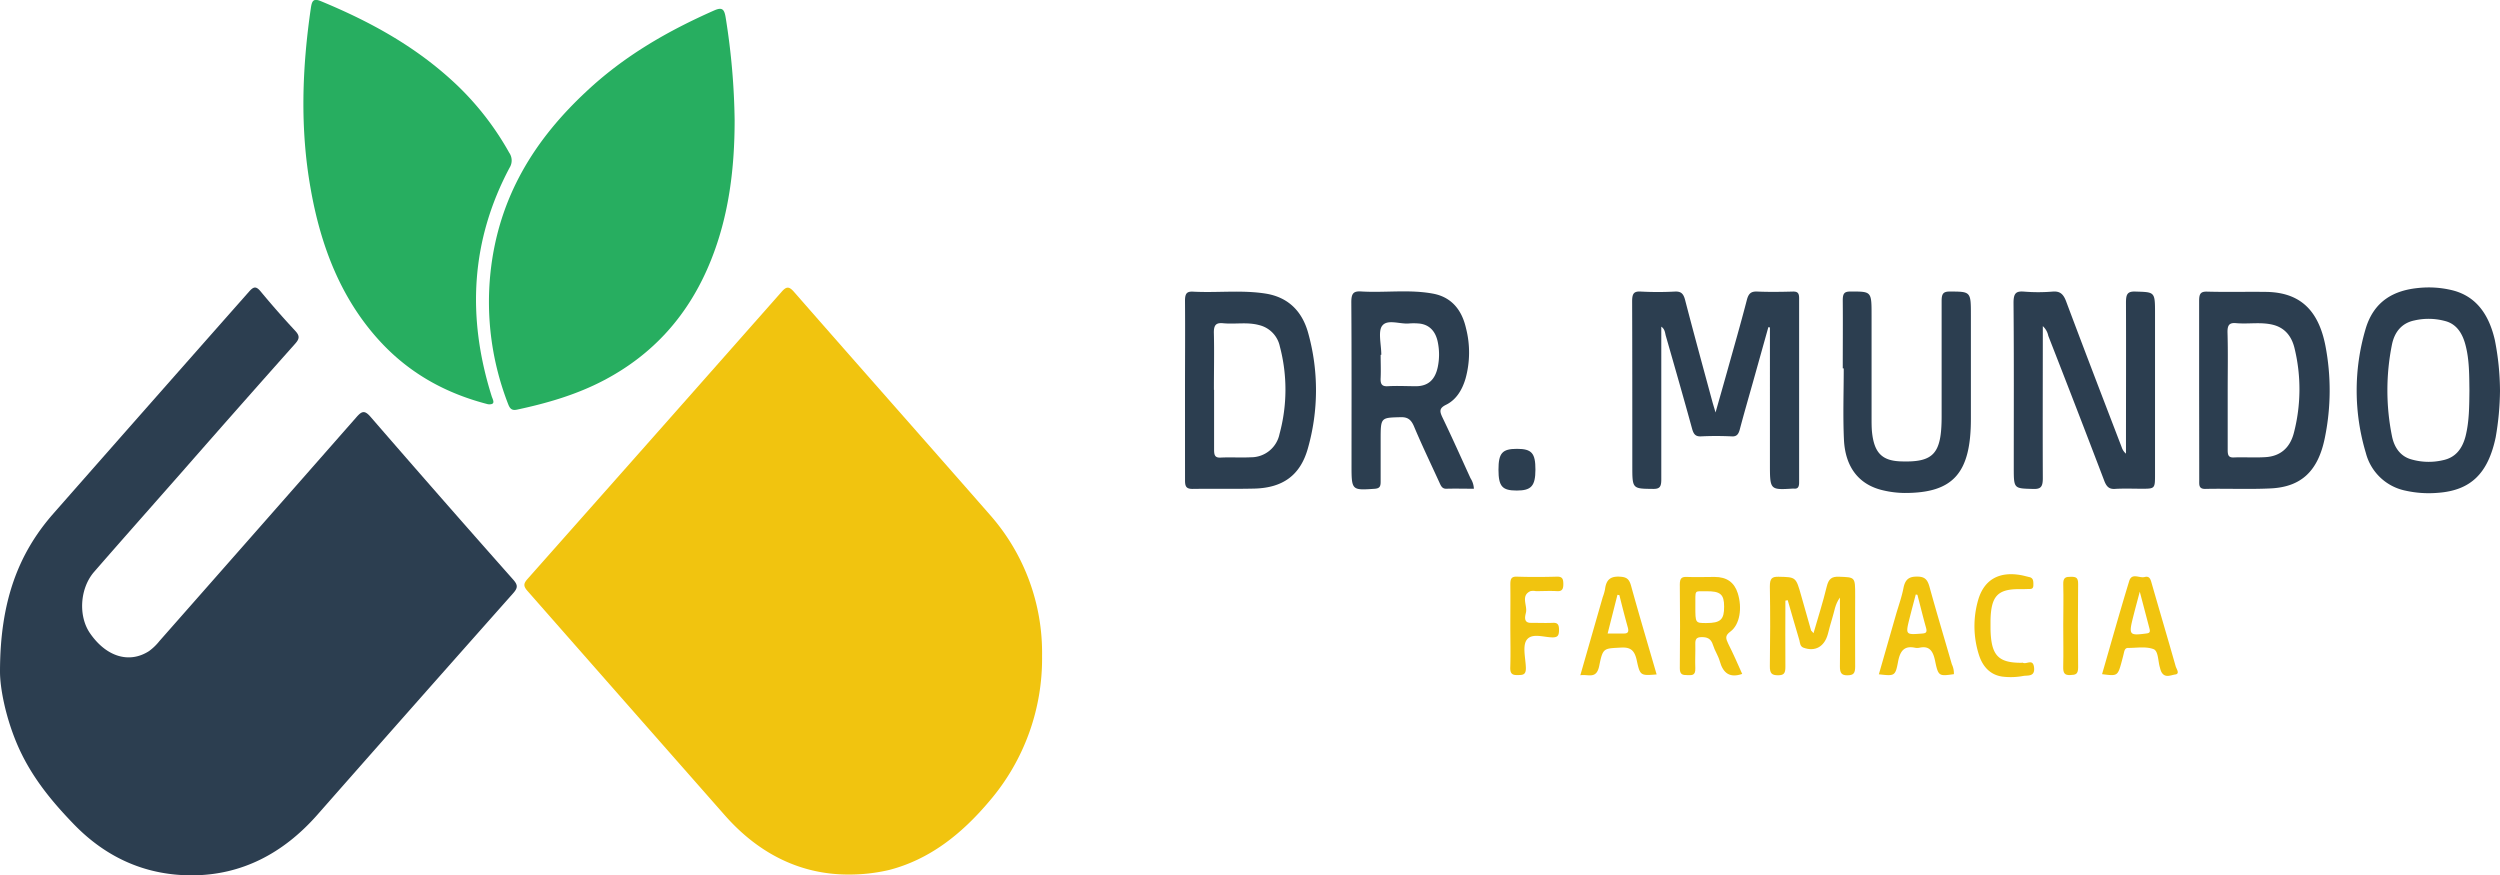 <svg xmlns="http://www.w3.org/2000/svg" viewBox="0 0 719.41 251.88"><defs><style>.cls-1{fill:#f1c40f;}.cls-2{fill:#2c3e50;}.cls-3{fill:#27ae60;}</style></defs><g id="Capa_2" data-name="Capa 2"><g id="Capa_1-2" data-name="Capa 1"><path class="cls-1" d="M244.11,251.66c-13.39,0-25.5-5.68-35.49-17q-28.44-32.3-56.84-64.62c-1.3-1.48-1.07-2.2.09-3.51q36.54-41.2,73-82.5c1.33-1.52,2.09-1.77,3.56-.1,18.77,21.45,37.66,42.78,56.44,64.22a60,60,0,0,1,15,40.58,63,63,0,0,1-15.16,41.81c-8.08,9.59-17.3,16.81-28.83,19.8A50.28,50.28,0,0,1,244.11,251.66Z"/><path class="cls-2" d="M0,193.32c0-20.19,5.24-34,15.34-45.51q28.14-32,56.33-63.89c1.28-1.45,2-1.65,3.32-.07q4.82,5.82,9.93,11.31c1.35,1.45,1.33,2.28,0,3.77q-16.61,18.66-33.07,37.46c-8.25,9.38-16.54,18.72-24.75,28.15-4.14,4.76-4.61,12.74-1.2,17.68,4.7,6.82,11.32,8.8,17,5.13a15.69,15.69,0,0,0,3-2.9q28.35-32.17,56.65-64.38c1.54-1.76,2.35-2.12,4.09-.11q20.39,23.54,41,46.79c1.39,1.57,1.45,2.38,0,4q-28.26,31.84-56.4,63.81c-9.85,11.14-21.75,17.19-35.64,17.33C42.57,252,30.89,247.23,21.07,237c-6.58-6.82-12.54-14.13-16.38-23.42C1.52,205.93,0,197.89,0,193.32Z"/><path class="cls-3" d="M211.4,34.64c0,13.88-1.67,27.39-6.77,40.15-6.38,16-16.82,27.25-30.74,34.59-8,4.22-16.44,6.64-25.06,8.49-1.45.32-2.06-.16-2.6-1.58a81,81,0,0,1-5.08-37.91c2.35-21.95,12.92-38.39,27.52-52C179.71,16,192.29,8.85,205.53,3c2.42-1.07,2.95-.25,3.34,2.35A200.81,200.81,0,0,1,211.4,34.64Z"/><path class="cls-3" d="M140.44,116.33c-11.7-3-22.33-8.58-31.14-18.17-11.08-12.06-17-27.16-19.93-44-3.06-17.27-2.44-34.54.08-51.81.3-2.08.7-2.93,2.92-2,14.12,5.85,27.54,13.11,39.16,24.17a82.54,82.54,0,0,1,15,19.42,3.9,3.9,0,0,1,.11,4.32c-11.12,20.9-12.34,42.85-5.19,65.64C141.73,114.93,142.92,116.55,140.44,116.33Z"/><path class="cls-2" d="M478.06,94v3c0,13.66,0,27.33,0,41,0,2.09-.47,2.71-2.34,2.69-6-.06-6,0-6-6.63,0-15.78,0-31.56-.05-47.33,0-2.26.5-2.95,2.51-2.83a91.9,91.9,0,0,0,9.82,0c1.7-.07,2.43.54,2.92,2.46,2.52,9.72,5.18,19.4,7.8,29.09.23.86.5,1.7.95,3.25,1.22-4.31,2.28-8,3.31-11.69,1.92-6.89,3.91-13.76,5.7-20.69.5-1.94,1.28-2.49,3-2.42,3.44.15,6.9.09,10.35,0,1.25,0,1.69.45,1.69,1.89q0,26.53,0,53.06c0,1.28-.37,1.9-1.53,1.75h-.26c-6.61.4-6.61.4-6.61-7.1V94.22l-.45-.08q-2.19,7.83-4.38,15.65c-1.29,4.59-2.62,9.16-3.84,13.78-.39,1.46-.95,2.11-2.38,2-2.92-.13-5.85-.14-8.76,0-1.53.08-2.13-.55-2.58-2.17-2.44-8.91-5-17.79-7.54-26.66C479.12,95.89,479.18,94.77,478.06,94Z"/><path class="cls-2" d="M587.85,93.85c0,14.83-.06,29.29,0,43.75,0,2.56-.63,3.17-2.8,3.1-5.56-.16-5.56,0-5.56-6.24,0-15.77.07-31.54-.07-47.3,0-2.77.7-3.43,3-3.25a50.14,50.14,0,0,0,8.22,0c2.07-.17,3.09.6,3.92,2.82,5.24,14,10.63,28,16,42a4,4,0,0,0,1.22,1.82v-2.14c0-13.76.05-27.51,0-41.27,0-2.38.34-3.32,2.69-3.24,5.67.18,5.67,0,5.67,6.43v46.09c0,4.22,0,4.22-3.85,4.22-2.56,0-5.13-.11-7.69.05-1.57.09-2.34-.54-3-2.16q-8-21-16.18-41.9A5.1,5.1,0,0,0,587.85,93.85Z"/><path class="cls-2" d="M341,112.19c0-8.54.07-17.08,0-25.62,0-2.14.53-2.74,2.37-2.64,7,.37,14-.54,20.92.57,6.11,1,10.35,4.74,12.17,11.37a61.24,61.24,0,0,1-.11,33.19c-2.18,7.75-7.25,11.34-15.41,11.54-5.92.14-11.85,0-17.77.09-1.83,0-2.18-.71-2.16-2.59C341,129.47,341,120.83,341,112.19Zm8.37,0c0,5.72,0,11.45,0,17.17,0,1.56.21,2.4,1.85,2.32,2.91-.15,5.84.06,8.75-.09a8.36,8.36,0,0,0,8.23-6.71,48.61,48.61,0,0,0,.09-25.2,8,8,0,0,0-6-6.14c-3.41-.92-6.87-.19-10.29-.52-2-.2-2.77.43-2.69,2.91C349.44,101.3,349.32,106.73,349.32,112.15Z"/><path class="cls-2" d="M719.41,112.47a81.56,81.56,0,0,1-1.24,13.35c-2.21,10.5-7.23,15.32-16.69,16a30.78,30.78,0,0,1-9.23-.62,14.85,14.85,0,0,1-11.44-10.84,62.47,62.47,0,0,1-.15-35.46c2.39-8.39,8.35-11.42,15.55-12.06a28.59,28.59,0,0,1,9.49.69c6.8,1.7,10.5,6.89,12.21,14.25A77.09,77.09,0,0,1,719.41,112.47Zm-8.8-.1c-.06-4.41,0-8.83-1.14-13.13C708.62,96,707,93.43,704,92.49a18.26,18.26,0,0,0-9.17-.29c-3.57.72-5.75,3.19-6.52,7a66.6,66.6,0,0,0,0,26.24c.62,3.2,2.31,5.68,5.21,6.64a18,18,0,0,0,9.42.36c3.55-.72,5.58-3.14,6.56-6.92C710.58,121.2,710.56,116.78,710.61,112.37Z"/><path class="cls-2" d="M424.13,140.64c-2.65,0-5.27-.07-7.89,0-1.29.06-1.62-.91-2.07-1.88-2.44-5.34-5-10.64-7.27-16.06-.85-2-1.86-2.7-3.83-2.65-5.77.16-5.77,0-5.77,6.6,0,4,0,8,0,12,0,1.39-.34,1.87-1.63,2-6.76.46-6.75.51-6.75-7,0-15.56.05-31.13-.06-46.69,0-2.58.66-3.22,2.82-3.09,6.87.42,13.79-.64,20.64.62,5.05.92,8.25,4.32,9.53,9.91a28.11,28.11,0,0,1-.12,14.54c-1,3.38-2.76,6.17-5.67,7.57-2,1-1.78,1.94-.91,3.75,2.76,5.73,5.35,11.55,8,17.34A6.05,6.05,0,0,1,424.13,140.64ZM397.49,102.1h-.19c0,2.21.1,4.43,0,6.63-.1,1.81.36,2.51,2.05,2.41,2.74-.16,5.49,0,8.23,0,3.45-.06,5.44-1.91,6.19-5.68a17.7,17.7,0,0,0,0-6.88c-.63-3.33-2.53-5.24-5.51-5.49a17.67,17.67,0,0,0-2.91,0c-2.62.19-6.12-1.3-7.6.65C396.49,95.33,397.49,99.2,397.49,102.1Z"/><path class="cls-2" d="M632.83,112c0-8.43,0-16.86,0-25.29,0-2,.28-2.84,2.26-2.79,5.74.16,11.49,0,17.23.08,9.45.21,14.83,5.12,16.86,15.54a68,68,0,0,1-.14,26.28c-1.92,9.72-6.8,14.32-15.68,14.73-6.26.3-12.55,0-18.82.14-1.82,0-1.69-1.14-1.68-2.49Q632.85,125.1,632.83,112Zm8.22.31c0,5.72,0,11.44,0,17.16,0,1.44.2,2.23,1.72,2.17,3.08-.12,6.19.11,9.27-.1,4-.27,6.91-2.5,8.06-7a49.92,49.92,0,0,0,.18-24.35c-.89-3.67-3-6-6.42-6.78S647,93.3,643.55,93c-1.94-.19-2.62.42-2.55,2.77C641.16,101.26,641.05,106.78,641.05,112.3Z"/><path class="cls-2" d="M530.28,106c0-6.53.06-13.06,0-19.58,0-2,.47-2.53,2.23-2.53,6.06,0,6.06-.07,6.06,6.86q0,14.76,0,29.52c0,1.3,0,2.62.11,3.91.6,6.09,2.86,8.41,8.3,8.59,9.48.33,11.75-2.19,11.75-13,0-11,0-22.1,0-33.14,0-2,.4-2.75,2.31-2.73,6.11,0,6.11,0,6.11,6.83v29.82c0,15.63-5.12,21.32-19,21.31a27.87,27.87,0,0,1-6.31-.77c-6.84-1.58-10.85-6.57-11.22-14.61-.31-6.81-.06-13.65-.06-20.47Z"/><path class="cls-1" d="M521.86,182.22c1.33-4.61,2.73-8.95,3.8-13.39.55-2.28,1.46-2.94,3.49-2.87,4.7.18,4.7,0,4.7,5.36,0,6.83-.06,13.67,0,20.49,0,2-.51,2.49-2.22,2.52s-2.19-.7-2.17-2.6c.09-6.42,0-12.85,0-19.77-1.45,2-1.59,4.07-2.2,5.91-.49,1.5-.85,3.06-1.27,4.6-1,3.65-3.68,5.13-7,3.92-1-.37-1-1.35-1.19-2.13-1.15-3.84-2.24-7.7-3.36-11.55l-.67.13c0,6.36-.06,12.72,0,19.08,0,1.84-.43,2.38-2.07,2.4-1.81,0-2.43-.48-2.4-2.66.11-7.63.13-15.26,0-22.89,0-2.33.6-2.85,2.54-2.8,4.95.12,4.95,0,6.49,5.48q1.41,5,2.84,10C521.35,181.65,521.52,181.77,521.86,182.22Z"/><path class="cls-1" d="M501.34,193.93c-3.44,1.19-5.45-.05-6.46-3.68-.45-1.61-1.44-3-1.93-4.61-.61-2-1.81-2.35-3.48-2.29-1.3.05-1.66.6-1.62,2,.06,2.3-.1,4.62,0,6.92s-1.12,2-2.36,2-2.12-.1-2.1-2q.13-12,0-24.1c0-1.78.56-2.21,2-2.15,2.65.11,5.3,0,8,0,3.53,0,5.7,1.58,6.68,4.71,1.33,4.21.6,9-2.11,11-1.62,1.18-1.36,2-.63,3.53C498.72,188,500,190.91,501.34,193.93Zm-13.48-19.35c0,4.71,0,4.71,3.13,4.71,4.13,0,5.18-1,5.15-4.76,0-3.5-1.08-4.44-5.17-4.39C487.38,170.19,487.92,169.5,487.86,174.58Z"/><path class="cls-1" d="M476.72,194.08c-4.57.36-4.77.41-5.71-4-.64-3-1.85-3.88-4.53-3.73-5,.28-5.22,0-6.28,5.26-.81,4-3.17,2.31-5.44,2.71l6.45-22.48a14.42,14.42,0,0,0,.66-2.28c.35-2.94,1.78-3.77,4.32-3.61,1.77.11,2.6.57,3.16,2.57C471.69,177,474.21,185.43,476.72,194.08ZM466,171.25l-.56-.08c-.91,3.61-1.83,7.21-2.82,11.13,1.77,0,3.25,0,4.74,0,1.12,0,1.38-.53,1.09-1.65C467.58,177.52,466.77,174.38,466,171.25Z"/><path class="cls-1" d="M562.26,194c-4.28.6-4.49.66-5.42-3.87-.62-3-1.78-4.33-4.48-3.74a3.26,3.26,0,0,1-1.32,0c-2.84-.58-4.22.65-4.84,4-.79,4.22-1,4.16-5.53,3.65,1.65-5.73,3.27-11.41,4.9-17.08.74-2.58,1.67-5.1,2.18-7.73s1.72-3.34,4-3.3c2.05,0,2.9.78,3.49,2.93,2.05,7.46,4.29,14.86,6.43,22.29A6.13,6.13,0,0,1,562.26,194Zm-10.49-22.83-.48-.11c-.57,2.18-1.16,4.35-1.71,6.54-1.29,5.12-1.29,5.08,3.46,4.72,1.13-.08,1.6-.29,1.19-1.73C553.35,177.48,552.59,174.32,551.77,171.18Z"/><path class="cls-1" d="M604.9,194c2.6-9,5.1-17.93,7.81-26.8.76-2.47,2.94-.75,4.43-1.15s1.74.75,2.09,2c2.27,7.91,4.61,15.8,6.86,23.72.22.74,1.3,2.15-.17,2.33-1.28.17-3,1.16-4-.84a6.49,6.49,0,0,1-.36-1.13c-.59-1.85-.42-4.81-1.87-5.34-2.24-.83-4.87-.32-7.34-.34-.78,0-1,.67-1.16,1.39s-.38,1.54-.58,2.31C609.41,194.58,609.41,194.58,604.9,194Zm10.85-23.74c-.77,2.92-1.36,5.09-1.91,7.28-1.3,5.15-1.1,5.39,3.63,4.78.81-.11,1.41-.17,1.09-1.36C617.69,177.64,616.82,174.32,615.75,170.26Z"/><path class="cls-1" d="M434.62,180c0-3.91.05-7.82,0-11.73,0-1.55.19-2.38,1.84-2.33,3.88.13,7.77.11,11.65,0,1.46,0,1.75.62,1.76,2.11s-.38,2.15-1.8,2.06c-2-.12-4.06,0-6.09,0a4,4,0,0,0-1.58,0c-2.86,1.3-.84,4.08-1.28,6.12-.22,1-.83,3,1.36,3s4.25.09,6.36,0c1.43-.08,1.8.55,1.79,2.08s-.35,2.08-1.78,2.11c-2.53,0-5.79-1.3-7.39.55-1.45,1.68-.46,5.35-.37,8.13.07,2.15-.9,2.13-2.27,2.16s-2.3-.14-2.22-2.22C434.73,188.07,434.62,184.05,434.62,180Z"/><path class="cls-1" d="M581,169.53c-6.17,0-8.06,2.05-8.2,9,0,.8,0,1.6,0,2.41.14,7.58,2.12,9.78,8.81,9.79.18,0,.38-.07.53,0,1,.53,2.85-1.28,3.18,1.26.36,2.84-1.83,2.3-3.07,2.52a19.58,19.58,0,0,1-6.06.19c-3.34-.47-5.65-2.74-6.76-6.37a27.12,27.12,0,0,1-.19-15.66c1.7-5.89,6.06-8.32,12.41-7.15.78.15,1.55.37,2.33.55,1.19.26,1.16,1.26,1.15,2.31,0,1.25-.79,1.1-1.48,1.11C582.78,169.54,581.9,169.53,581,169.53Z"/><path class="cls-1" d="M593.73,179.9c0-3.91.11-7.82,0-11.72-.08-2.11.81-2.2,2.22-2.2s2.08.18,2.06,2.07q-.13,12,0,24c0,2.1-.82,2.13-2.23,2.2-1.66.1-2.11-.55-2.06-2.38C593.81,187.91,593.73,183.9,593.73,179.9Z"/><path class="cls-2" d="M431.21,135.16c0-4.78,1.07-6,5.33-6s5.31,1.27,5.3,6-1.23,6-5.38,6S431.21,140,431.21,135.16Z"/></g></g></svg>